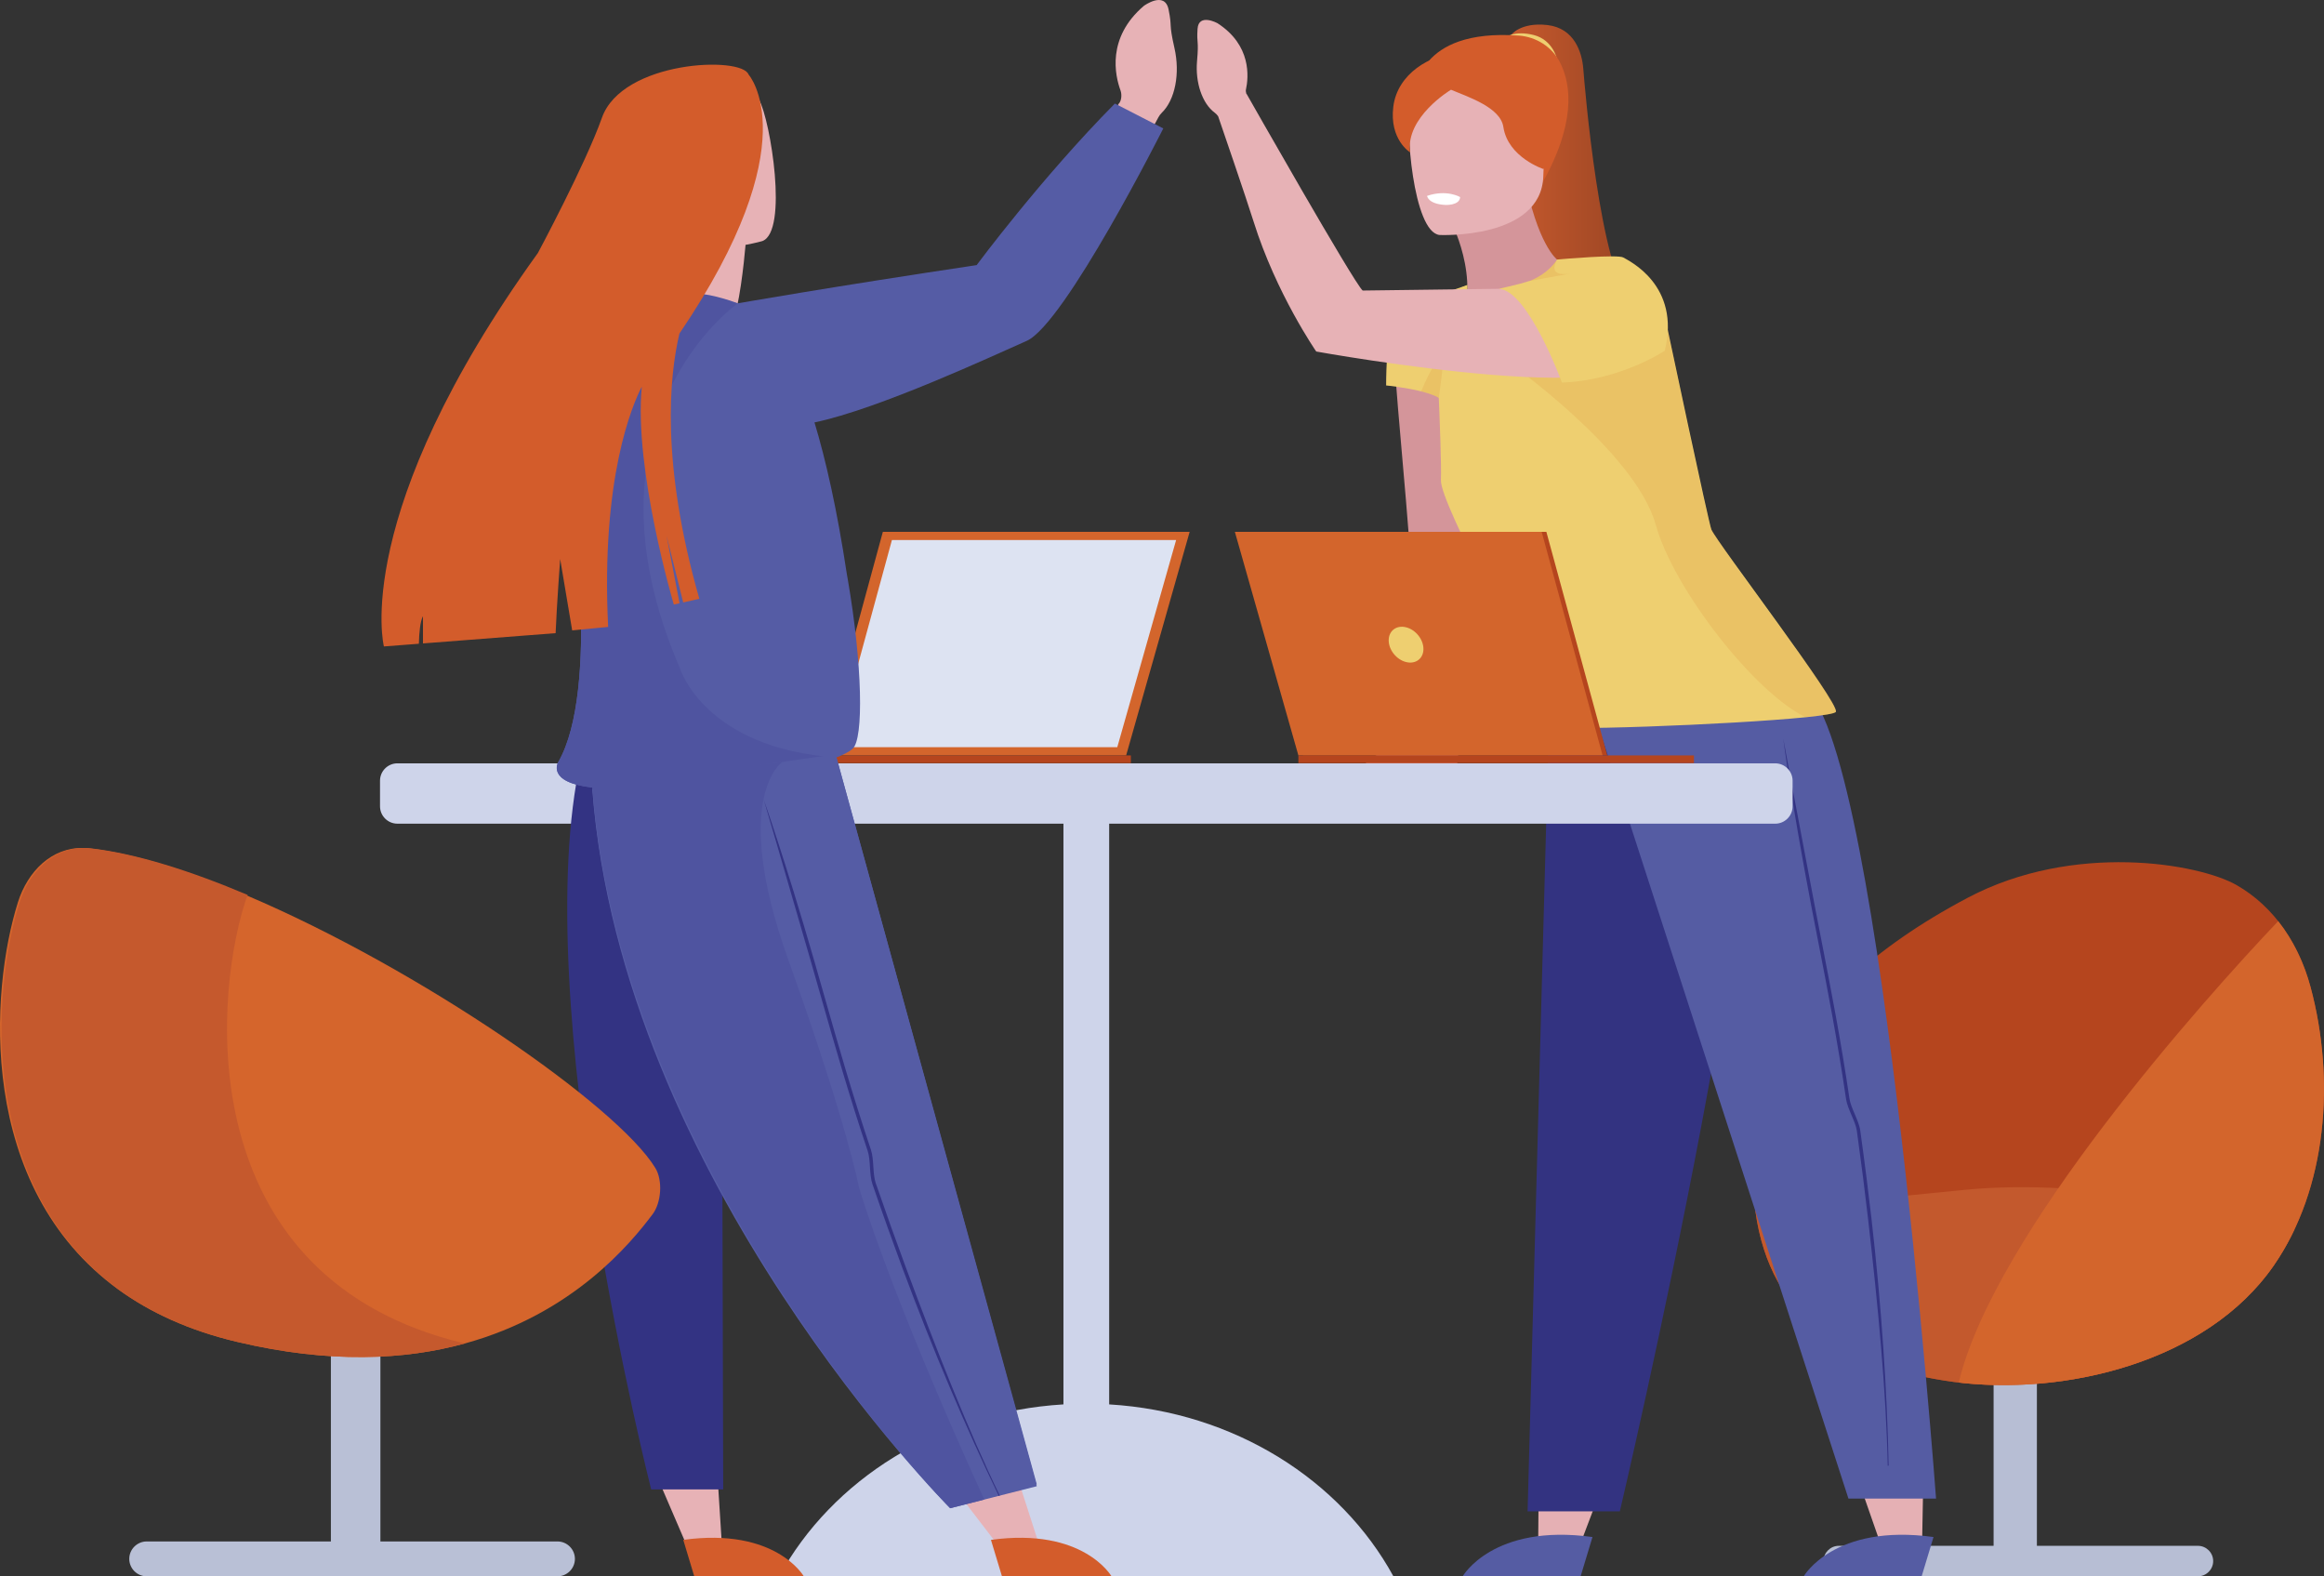 <?xml version="1.0" encoding="utf-8"?>
<!-- Generator: Adobe Illustrator 23.0.6, SVG Export Plug-In . SVG Version: 6.00 Build 0)  -->
<svg version="1.1" id="Слой_2" xmlns="http://www.w3.org/2000/svg" xmlns:xlink="http://www.w3.org/1999/xlink" x="0px" y="0px"
	 viewBox="0 0 2204.67 1495.15" style="enable-background:new 0 0 2204.67 1495.15;" xml:space="preserve">
<rect x="0" y="0" width="2204.67" height="1495.15" fill="#333333" stroke="none"/>
<style type="text/css">
	.st0{fill:#B5451E;}
	.st1{fill:#B7BED4;}
	.st2{fill:#C3592D;}
	.st3{fill:#D3652C;}
	.st4{fill:#E5B0B4;}
	.st5{fill:#555CA3;}
	.st6{fill:#333381;}
	.st7{fill:url(#SVGID_1_);}
	.st8{fill:#EECF70;}
	.st9{fill:#D35C2B;}
	.st10{fill:#D4959A;}
	.st11{fill:#E7B2B6;}
	.st12{opacity:0.2;fill:#DC8D39;}
	.st13{fill:#FFFFFF;}
	.st14{fill:#333383;}
	.st15{fill:#DDE3F2;}
	.st16{fill:#CED4EA;}
	.st17{fill:#555CA5;}
	.st18{fill:#4F54A0;}
	.st19{fill:#B9C0D6;}
	.st20{fill:#D5652C;}
	.st21{fill:#C5592D;}
</style>
<g>
	<g>
		<path class="st0" d="M1665.23,1148.41c0.03,0.17,0.04,0.35,0.07,0.52c14.04,102.08,87.2,148.15,188.07,161.75
			c102.9,13.6,239.24-17.59,303.49-110.21c0,0,0.01,0,0.01-0.01c50.79-73.18,58.69-176.36,35.05-264.24
			c-10.75-40.09-34.07-76.18-70.29-96.82c-36-20.52-154.42-40.96-254.72,11.97C1682.29,948.77,1654.5,1069.11,1665.23,1148.41z"/>
		<path class="st1" d="M2085.08,1466.15H1932.3V1241.8h-41.07v224.35h-146.88c-7.95,0-14.45,6.5-14.45,14.45
			c0,7.95,6.5,14.45,14.45,14.45h340.74c7.95,0,14.45-6.5,14.45-14.45C2099.54,1472.66,2093.03,1466.15,2085.08,1466.15z"/>
		<path class="st2" d="M2156.86,1200.47c0,0,0.01,0,0.01-0.01c7.55-10.88,14.14-22.42,19.84-34.48
			c-59.27-17.08-192.43-49.21-312.95-37.46c-64,6.25-139.94,14.18-198.46,20.41v0c14.04,102.08,87.2,148.15,188.07,161.75
			C1956.27,1324.28,2092.62,1293.09,2156.86,1200.47z"/>
		<path class="st3" d="M2191.93,936.21c-6.13-22.86-16.36-44.42-30.73-62.56c-71.43,75.22-269.35,296.91-303.05,437.63
			c102.31,12.03,235.46-19.61,298.71-110.81c0,0,0.01,0,0.01-0.01C2207.66,1127.27,2215.56,1024.09,2191.93,936.21z"/>
	</g>
	<g>
		<polygon class="st4" points="1519.35,1411.2 1494.51,1476.65 1459.16,1469.27 1460.03,1366.07 		"/>
		<path class="st5" d="M1510.72,1457.8l-11.27,37.29h-111.88C1387.57,1495.09,1416.19,1444.79,1510.72,1457.8z"/>
		<path class="st6" d="M1470.54,642.45l-21.39,790.99h87.52c0,0,167.12-710.18,117.3-794.82L1470.54,642.45z"/>
		<linearGradient id="SVGID_1_" gradientUnits="userSpaceOnUse" x1="1433.328" y1="154.645" x2="1547.944" y2="154.645">
			<stop  offset="0" style="stop-color:#C5592D"/>
			<stop  offset="0.856" style="stop-color:#A14825"/>
		</linearGradient>
		<path class="st7" d="M1433.33,33.34c0,0,8.8-12.49,34.51-9.6c25.72,2.89,32.97,25.99,34.15,41.39
			c1.19,15.4,15.97,194.44,45.95,220.87l-95.77-14.42L1433.33,33.34z"/>
		<path class="st8" d="M1428.07,35.59c0,0,8.5-6.98,26.83-2.4c18.33,4.57,22.17,22.9,22.17,22.9L1428.07,35.59z"/>
		<path class="st9" d="M1342.94,87.26c0,0,0.51-60.47,97.84-53.51c16.54,1.18,31.55,10.65,39.1,25.42
			c10.95,21.4,15.72,59.06-19.65,119.46L1342.94,87.26z"/>
		<path class="st10" d="M1377.42,212.21c0,0,32.5,63.63,0.53,108.4l44.17,35.75l59.57-21.8l-4.54-88.37c0,0-19.07-14.22-31.28-80.55
			L1377.42,212.21z"/>
		<path class="st11" d="M1365.63,222.87c0,0,96.6,4.41,98.42-55.79s15.52-100.18-46.08-105.54c-61.6-5.36-74.29,17.25-79.78,37.19
			C1332.69,118.68,1340.54,220.17,1365.63,222.87z"/>
		<path class="st9" d="M1383.36,50.2c-26.43,1.33-57.75,19.73-61.6,51.01c-3.85,31.28,15.95,43.3,15.95,43.3
			c-4.6-33.34,38.43-59.18,38.43-59.18l0.36-0.22c16.74,7.03,46.9,16.82,49.68,35.35c4.33,28.87,38.12,39.92,38.12,39.92
			S1521.07,43.26,1383.36,50.2z"/>
		<path class="st10" d="M1382.22,278.77c0,0-56.09,17.49-60.25,29.95c-4.15,12.46,20.11,231.58,16.79,251.04
			c-2.66,15.58,1.25,96.81,6.47,141.33c-5.9-0.76-12.02-0.36-17.59,2.25c-18.77,8.81-34.65,22.58-34.65,22.58h56.29h32.93h0.04
			l-0.03-0.05c0.34-3.02,17.66-156.53,19.34-175.72C1403.26,530.76,1382.22,278.77,1382.22,278.77z"/>
		<polygon class="st4" points="1824.61,1399.45 1823.29,1469.44 1787.52,1474.42 1753.54,1376.96 		"/>
		<path class="st5" d="M1834.24,1457.8l-11.27,37.29h-111.88C1711.09,1495.09,1739.71,1444.79,1834.24,1457.8z"/>
		<path class="st5" d="M1500.76,640.75l252.78,780.61h83.11c0,0-55.75-754.68-130.29-770.65L1500.76,640.75z"/>
		<path class="st8" d="M1741.61,675.11c-0.68,1.63-11.56,3.4-28.57,5.17c-70.34,7.08-246.12,13.75-252.79,8.16
			c-8.3-6.94,4.62-30.2,0.82-37.69c-3.67-7.48-95.29-172.88-94.15-195.51c1.19-23.74-6.26-171.02-6.26-171.02l31.33-13.88
			c0,0-12.55,32.65,12.89,61.91c0,0,80-50.88,72.25-86.12l88.3,53.47l15.92,9.66c0,0,39.75,187.62,42.18,193.06
			C1629.4,515.52,1745.28,666.81,1741.61,675.11z"/>
		<path class="st8" d="M1391.99,270.35l0.42,14.99l-23.99,94.94c-0.41-0.54-0.82-0.95-1.36-1.36c-3.54-3.13-10.88-5.71-18.91-7.75
			c-15.24-3.81-33.2-5.58-33.2-5.58s-0.14-43.54,5.85-58.78C1326.78,291.57,1391.99,270.35,1391.99,270.35z"/>
		<path class="st12" d="M1741.61,675.11c-0.68,1.63-11.56,3.4-28.57,5.17c-48.16-22.99-125.17-121.09-142.31-182.58
			c-19.59-70.61-143.99-157.35-143.99-157.35l138.69-40.75l15.92,9.66c0,0,39.05,187.99,42.18,193.06
			C1652.36,549.11,1745.28,666.81,1741.61,675.11z"/>
		<path class="st12" d="M1364.93,377.39c-4.27-2.45-8.76-4.18-16.79-6.22c3.95-9.25,11.97-27.08,17.69-30.75
			C1371.4,336.61,1366.7,362.42,1364.93,377.39z"/>
		<path class="st11" d="M1547.94,322.49c-33.54-52.14-46.9-49.6-46.9-49.6l-208.33,2.67c-8.02-6.6-110.19-186.61-110.19-186.61
			l-0.16,0.12c-0.43-1.64-0.62-3.05-0.43-3.93c2.67-12.13,5.33-42.4-27.09-63.2c0,0-17.75-9.63-18.77,5.37
			c-1.02,15,1.38,9.56-0.49,30.64c-1.79,20.24,4.89,40.25,16.79,48.96c1.16,0.85,2.15,1.91,3,3.07l0.23,0.32
			c3.34,9.71,26.45,77,33.59,99.76c21.54,68.7,59.47,123.34,59.47,123.34S1595.28,396.09,1547.94,322.49z"/>
		<path class="st13" d="M1353.79,185.78c0,0,0.74,7.65,17.15,8.59c0,0,13.78,0.79,14.24-7.45
			C1385.18,186.92,1372.54,179.4,1353.79,185.78z"/>
		<g>
			<path class="st14" d="M1791.67,1390.06c-1.36-69.08-6.65-150.43-16.33-234.59c-1.48-12.87-3.08-26.09-4.76-39.31
				c-1.85-14.58-3.81-29.33-5.83-43.84c-0.69-4.98-3.04-10.48-5.31-15.8c-2.11-4.95-4.29-10.06-4.92-14.35
				c-8.07-55.1-17.83-105.17-26.44-149.33c-2.26-11.58-4.47-22.92-6.59-34.05c-19.18-100.49-29.7-157.5-29.77-158.06l0,0
				c0.07,0.57,7.33,57.84,26.54,158.47c2.12,11.13,4.34,22.47,6.6,34.06c8.6,44.12,18.35,94.14,26.41,149.15
				c0.7,4.8,2.99,10.15,5.2,15.33c2.17,5.08,4.41,10.33,5.03,14.79c2.02,14.5,3.98,29.23,5.83,43.79
				c1.67,13.2,3.27,26.41,4.75,39.26c9.67,84.05,17.33,165.72,18.7,234.68L1791.67,1390.06z"/>
		</g>
		<g>
			<path class="st8" d="M1579.3,332.66c0,0-42.18,28.16-97.55,30.2c0,0-32.11-87.62-59.86-88.98c0,0,18.5-3.95,27.89-7.07h0.14
				l0.27-0.14c1.22-0.27,2.31-0.68,3.13-1.09c15.78-6.94,22.45-17.28,23.67-19.18c0.14-0.14,0.14-0.27,0.14-0.27s0.14,0,0.27,0
				c4.49-0.41,57.82-5.03,62.58-1.9C1545.15,247.36,1594.67,270.35,1579.3,332.66z"/>
			<path class="st12" d="M1489.64,259.46l-39.46,7.21c1.22-0.27,2.31-0.68,3.13-1.09c15.78-6.94,22.45-17.28,23.67-19.18l0.27-0.14
				C1476.17,248.17,1467.32,262.86,1489.64,259.46z"/>
		</g>
	</g>
	<g id="girl_5_">
		<g>
			<polygon class="st3" points="837.53,504.4 1128.58,504.4 1068.31,716.48 779.73,716.48 			"/>
			<polygon class="st15" points="846.12,512.21 1115.73,512.21 1059.91,708.67 792.57,708.67 			"/>
			<rect x="697.53" y="716.48" class="st0" width="375.26" height="7.31"/>
		</g>
		<path class="st16" d="M1684.09,723.99H376.96c-9.05,0-16.46,7.41-16.46,16.46v24.31c0,9.05,7.41,16.46,16.46,16.46h631.88v550.79
			c-118.55,7.07-219.71,71.63-269.68,163.14h582.74c-49.97-91.5-151.13-156.07-269.68-163.14V781.22h631.88
			c9.05,0,16.46-7.41,16.46-16.46v-24.31C1700.54,731.4,1693.14,723.99,1684.09,723.99z"/>
		<g>
			<polygon class="st0" points="1466.96,504.4 1175.92,504.4 1236.18,716.48 1524.77,716.48 			"/>
			<polygon class="st3" points="1462.5,504.4 1171.45,504.4 1231.71,716.48 1520.3,716.48 			"/>
			
				<rect x="1231.71" y="716.48" transform="matrix(-1 -1.224647e-16 1.224647e-16 -1 2838.686 1440.266)" class="st0" width="375.26" height="7.31"/>
			<path class="st8" d="M1350.35,615.55c0-9.1-7.38-18.32-16.48-20.59c-9.1-2.27-16.48,3.27-16.48,12.37
				c0,9.1,7.38,18.32,16.48,20.59C1342.97,630.19,1350.35,624.65,1350.35,615.55z"/>
		</g>
		<g>
			<path class="st11" d="M1055.26,112.3l5.74-13.56c3.01-2.87,3.42-9.04,1.99-12.94c-5.19-14.11-13.34-49.99,22.16-80.26
				c0,0,19.72-14.46,23.4,3.37c3.68,17.83-0.09,11.7,5.6,36.68c5.46,23.99,0.72,49.1-12.14,61.5c-1.25,1.21-2.27,2.64-3.1,4.17
				l-4.79,8.88L1055.26,112.3z"/>
			<polygon class="st11" points="626.3,1407.38 651.27,1465.4 684.58,1461.37 678.67,1368.71 			"/>
			<polygon class="st11" points="915.19,1424.48 953.63,1474.6 984.93,1462.53 956.48,1374.14 			"/>
			<path class="st11" d="M720.26,95.02c-10.57-19.02-29.15-38.97-90.73-18.19c-61.58,20.78-37.66,58.22-20.83,119.28
				c4.93,17.88,16.78,28.07,31.08,33.56c-3.66,30.05-26.4,79.47-26.4,79.47h80.58c7.5-18.2,11.77-59.37,13.31-76.91
				c9.59-1.74,15.83-3.56,15.83-3.56C748.05,219.69,730.84,114.04,720.26,95.02z"/>
			<path class="st14" d="M551.13,719.93l133.22,26.89l1.72,665.8h-68.33C617.74,1412.63,499.56,949.04,551.13,719.93z"/>
			<path class="st17" d="M1057.63,98.2c-69.78,70.56-131.13,153.24-131.13,153.24c-141.53,21.21-226.62,36.28-226.62,36.28
				s0,0.02,0,0.02c-29.2-12.13-157.42,182.77-157.42,182.77s26.87,183.46-12.88,252.35c0,0-11.66,19.13,32.23,24.07
				c43.88,4.94,219.16-12.12,247.1-36.83c10.51-9.3,9.35-79.4-4.66-160.64c-0.28-1.61-0.56-3.22-0.86-4.84
				c-9.43-62.14-20.1-108.86-30.72-143.98c61.04-12.65,170.02-63.56,201.25-77.3c36.17-15.91,129.64-201.53,129.64-201.53
				L1057.63,98.2z"/>
			<path class="st17" d="M542.52,470.5c0,0-20.02-38.06-19.43-79.64c0.52,40.19,19.43,76.16,19.43,76.16s9.02,61.53,8.9,126.7
				C551.23,529.87,542.52,470.5,542.52,470.5z"/>
			<path class="st9" d="M648.17,1460.5l10.47,34.65h103.94C762.58,1495.15,736,1448.41,648.17,1460.5z"/>
			<path class="st9" d="M940.07,1460.5l10.48,34.65h103.94C1054.48,1495.15,1027.89,1448.41,940.07,1460.5z"/>
			<path class="st17" d="M561.87,746.82l231.67-28.41l190.01,689.41l-82.19,20.85C901.37,1428.67,589.81,1117.57,561.87,746.82z"/>
			<path class="st18" d="M699.87,287.72c0,0-157.04,109.55-54.81,346.18c0,0,23.07,75.91,148.48,84.52
				c1.59,0.11-223.11,29.49-231.75,28.52c-43.87-4.96-32.23-24.08-32.23-24.08c39.77-68.88,12.89-252.36,12.89-252.36
				s-88.09-156,61.24-189.13c16.15-3.58,35.71-4.93,54.95-3.19C677.56,278.81,699.87,287.72,699.87,287.72z"/>
			<path class="st9" d="M644.54,316.38c123.45-181.74,65.59-245.69,65.59-245.69c-6.51-17.78-119.87-13.33-139.12,41.02
				c-15.61,44.08-60.7,128.18-60.7,128.18C331.96,487.34,364.19,613.12,364.19,613.12l33.17-2.55c0.26-10.12,1.22-21.29,3.9-26.15
				v25.84l125.83-9.75c1-25.32,4.32-70.29,4.32-70.29l11.39,67.68l34.12-3.29c-7-141.29,23.02-210.67,31.91-227.87
				c-7.62,78.55,30.39,206.65,30.39,206.65l5.45-1.22l-12.34-64.04l15.79,63.27l15.31-3.48C626.56,439.07,635,356.65,644.54,316.38z
				"/>
			<g>
				<path class="st17" d="M983.56,1409.62l-49.83,12.64l-32.36,8.21c0,0-311.57-311.11-339.51-681.85l230.83-33.27L983.56,1409.62z"
					/>
				<g>
					<path class="st14" d="M947.5,1418.77c-30.05-62.22-62.16-137.15-91.62-216.58c-4.5-12.14-9.06-24.66-13.55-37.2
						c-4.95-13.84-9.87-27.88-14.64-41.73c-1.64-4.76-2.03-10.72-2.41-16.49c-0.36-5.37-0.72-10.91-2.11-15.03
						c-17.75-52.79-31.7-101.85-44.01-145.13c-3.23-11.35-6.39-22.46-9.53-33.34c-28.38-98.29-44.8-153.88-44.99-154.42l0,0
						c0.19,0.54,19.64,54.89,48.06,153.32c3.14,10.89,6.3,22,9.54,33.36c12.3,43.24,26.24,92.25,43.96,144.95
						c1.54,4.6,1.93,10.41,2.3,16.02c0.37,5.51,0.74,11.2,2.21,15.46c4.76,13.84,9.68,27.86,14.62,41.69
						c4.48,12.53,9.04,25.03,13.53,37.16c29.42,79.32,59.55,155.62,89.55,217.73L947.5,1418.77z"/>
				</g>
				<path class="st18" d="M933.74,1422.26l-32.36,8.21c0,0-311.56-314.79-339.5-685.52l180.39-22.33c0,0-49.9,32.89,5.53,187.57
					c55.94,156.09,67.1,216.05,67.1,216.05S842.56,1222.59,933.74,1422.26z"/>
			</g>
		</g>
	</g>
	<g>
		<path class="st19" d="M528.86,1462H360.87v-256.59h-46.97V1462H139.16c-9.09,0-16.53,7.44-16.53,16.53
			c0,9.09,7.44,16.53,16.53,16.53h389.7c9.09,0,16.53-7.44,16.53-16.53C545.39,1469.44,537.95,1462,528.86,1462z"/>
		<path class="st20" d="M619.12,1151.61c-21.15,28.13-75.81,94.53-178.15,122.62c-56.68,15.56-127.98,19.37-216.32-1.59
			c-45.58-10.81-82.51-28-112.24-49.53C-22.55,1125.5-9.21,938.94,16.95,855.91c9.33-29.63,32.21-52.37,62.24-51.66
			c1.79,0.04,3.62,0.16,5.46,0.38c42.95,4.96,95.16,21.57,150.05,44.92c163.69,69.63,351.09,199.17,387.03,258.3
			C628.86,1119.57,627.37,1140.64,619.12,1151.61z"/>
		<path class="st21" d="M440.97,1274.23c-56.68,15.56-127.98,19.37-216.32-1.59c-45.58-10.81-82.51-28-112.24-49.53
			C-21.01,1124.79-7.62,938.99,18.53,856.07c9.19-29.11,31.41-51.62,60.66-51.82c2.38-0.03,4.81,0.1,7.28,0.39
			c42.56,4.91,94.17,21.19,148.52,44.19c-0.1,0.24-0.19,0.48-0.29,0.72c-0.86,2.14-1.64,4.32-2.33,6.52
			c-32.02,101.68-44.93,358.03,208.5,418.14C440.9,1274.22,440.94,1274.23,440.97,1274.23z"/>
	</g>
</g>
</svg>
